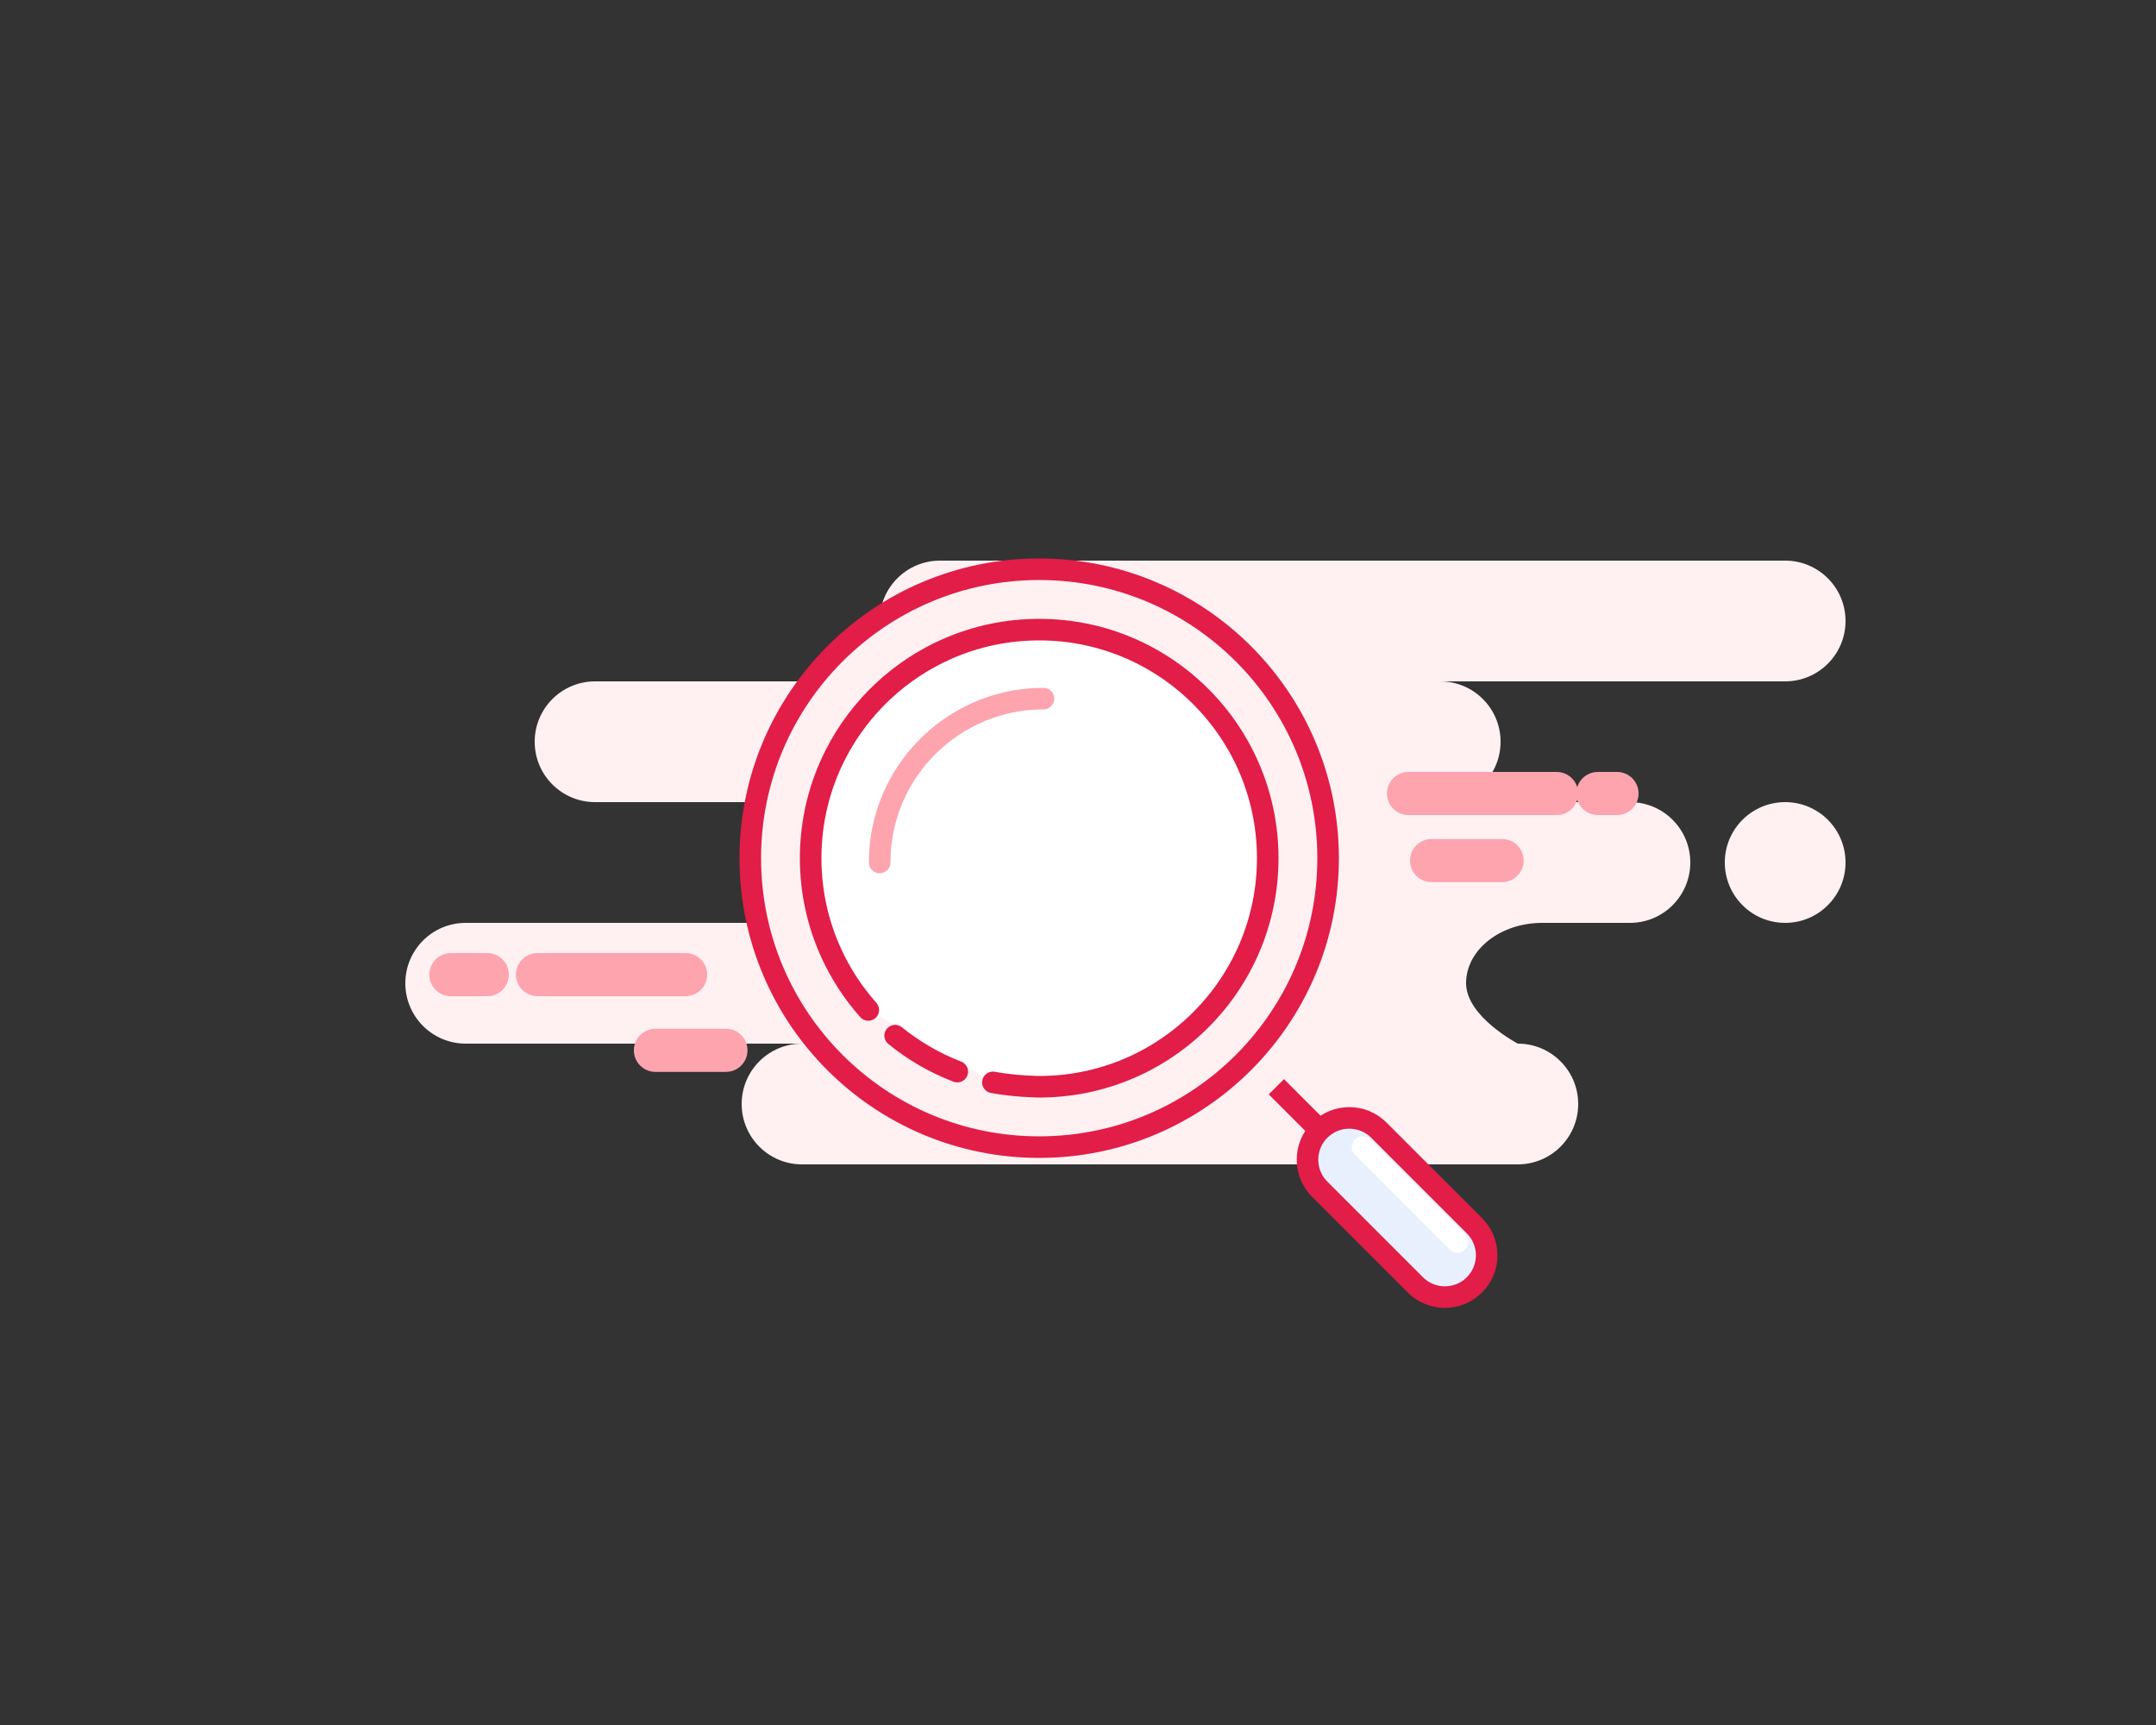 <svg width="250" height="200" viewBox="0 0 250 200" fill="none" xmlns="http://www.w3.org/2000/svg">
<rect x="0" y="0" width="250" height="200" fill="#333333" stroke="none"/>
<path fill-rule="evenodd" clip-rule="evenodd" d="M93 135H176C179.866 135 183 131.866 183 128C183 124.134 179.866 121 176 121C176 121 170 117.866 170 114C170 110.134 173.952 107 178.826 107H189C192.866 107 196 103.866 196 100C196 96.134 192.866 93 189 93H167C170.866 93 174 89.866 174 86C174 82.134 170.866 79 167 79H207C210.866 79 214 75.866 214 72C214 68.134 210.866 65 207 65H109C105.134 65 102 68.134 102 72C102 75.866 105.134 79 109 79H69C65.134 79 62 82.134 62 86C62 89.866 65.134 93 69 93H94C97.866 93 101 96.134 101 100C101 103.866 97.866 107 94 107H54C50.134 107 47 110.134 47 114C47 117.866 50.134 121 54 121H93C89.134 121 86 124.134 86 128C86 131.866 89.134 135 93 135ZM200 100C200 103.866 203.134 107 207 107C210.866 107 214 103.866 214 100C214 96.134 210.866 93 207 93C203.134 93 200 96.134 200 100Z" fill="#FFF1F2"/>
<path fill-rule="evenodd" clip-rule="evenodd" d="M120.5 133C139.002 133 154 118.002 154 99.5C154 80.999 139.002 66 120.5 66C101.998 66 87 80.999 87 99.5C87 118.002 101.998 133 120.5 133Z" fill="#FFF1F2" stroke="#E11D48" stroke-width="2.5"/>
<path fill-rule="evenodd" clip-rule="evenodd" d="M115.132 125.494C117.77 125.981 120.5 126 120.5 126C135.136 126 147 114.136 147 99.5C147 84.865 135.136 73 120.5 73C116.74 73 113.164 73.783 109.924 75.195C104.294 77.648 99.682 82 96.896 87.442C95.044 91.059 94 95.157 94 99.5C94 103.44 94.86 107.179 96.402 110.54C97.503 112.94 98.952 115.146 100.684 117.096" fill="white"/>
<path d="M115.132 125.494C117.77 125.981 120.5 126 120.5 126C135.136 126 147 114.136 147 99.5C147 84.865 135.136 73 120.5 73C116.74 73 113.164 73.783 109.924 75.195C104.294 77.648 99.682 82 96.896 87.442C95.044 91.059 94 95.157 94 99.5C94 103.44 94.86 107.179 96.402 110.54C97.503 112.94 98.952 115.146 100.684 117.096" stroke="#E11D48" stroke-width="2.5" stroke-linecap="round"/>
<path d="M103.797 120.075C105.945 121.821 108.372 123.237 111.001 124.247" stroke="#E11D48" stroke-width="2.5" stroke-linecap="round"/>
<path d="M121 81C119.277 81 117.608 81.229 116.021 81.659C107.943 83.847 102 91.229 102 100" stroke="#FDA4AF" stroke-width="2.5" stroke-linecap="round"/>
<path d="M148 126L154 132" stroke="#E11D48" stroke-width="2.5"/>
<path d="M159.884 131.03L170.97 142.116C172.862 144.008 172.862 147.077 170.97 148.97C169.077 150.862 166.008 150.862 164.116 148.97L153.03 137.884C151.138 135.992 151.138 132.923 153.03 131.03C154.923 129.138 157.992 129.138 159.884 131.03Z" fill="#E8F0FE" stroke="#E11D48" stroke-width="2.5"/>
<path d="M158 133L169 144" stroke="white" stroke-width="2.5" stroke-linecap="round"/>
<path d="M163.324 89.5C161.944 89.5 160.824 90.619 160.824 92H163.324V89.5ZM180.5 89.5H163.324V92H180.5V89.5ZM183 92C183 90.619 181.881 89.5 180.5 89.5V92H183ZM180.5 94.5C181.881 94.5 183 93.381 183 92H180.5V94.5ZM163.324 94.5H180.5V92H163.324V94.5ZM160.824 92C160.824 93.381 161.944 94.5 163.324 94.5V92H160.824ZM185.279 89.5C183.898 89.5 182.779 90.619 182.779 92H185.279V89.5ZM187.5 89.5H185.279V92H187.5V89.5ZM190 92C190 90.619 188.881 89.5 187.5 89.5V92H190ZM187.5 94.5C188.881 94.5 190 93.381 190 92H187.5V94.5ZM185.279 94.5H187.5V92H185.279V94.5ZM182.779 92C182.779 93.381 183.898 94.5 185.279 94.5V92H182.779ZM166 99.777H166V97.277C164.619 97.277 163.5 98.397 163.5 99.777H166ZM166 99.777H166H163.5C163.5 101.158 164.619 102.277 166 102.277V99.777ZM174.176 99.777H166V102.277H174.176V99.777ZM174.176 99.777V102.277C175.556 102.277 176.676 101.158 176.676 99.777H174.176ZM174.176 99.777H176.676C176.676 98.397 175.556 97.277 174.176 97.277V99.777ZM166 99.777H174.176V97.277H166V99.777Z" fill="#FDA4AF"/>
<path d="M52.279 110.5C50.898 110.5 49.779 111.619 49.779 113H52.279V110.5ZM56.5 110.5H52.279V113H56.5V110.5ZM59 113C59 111.619 57.881 110.5 56.5 110.5V113H59ZM56.5 115.5C57.881 115.5 59 114.381 59 113H56.5V115.5ZM52.279 115.5H56.5V113H52.279V115.5ZM49.779 113C49.779 114.381 50.898 115.5 52.279 115.5V113H49.779ZM62.324 110.5C60.944 110.5 59.824 111.619 59.824 113H62.324V110.5ZM79.5 110.5H62.324V113H79.5V110.5ZM82 113C82 111.619 80.881 110.5 79.5 110.5V113H82ZM79.5 115.5C80.881 115.5 82 114.381 82 113H79.5V115.5ZM62.324 115.5H79.5V113H62.324V115.5ZM59.824 113C59.824 114.381 60.944 115.5 62.324 115.5V113H59.824ZM76 121.777V119.277C74.619 119.277 73.5 120.397 73.5 121.777H76ZM76 121.777H73.5C73.5 123.158 74.619 124.277 76 124.277V121.777ZM84.176 121.777H76V124.277H84.176V121.777ZM84.176 121.777V124.277C85.556 124.277 86.676 123.158 86.676 121.777H84.176ZM84.176 121.777H86.676C86.676 120.397 85.556 119.277 84.176 119.277V121.777ZM76 121.777H84.176V119.277H76V121.777Z" fill="#FDA4AF"/>
</svg>
